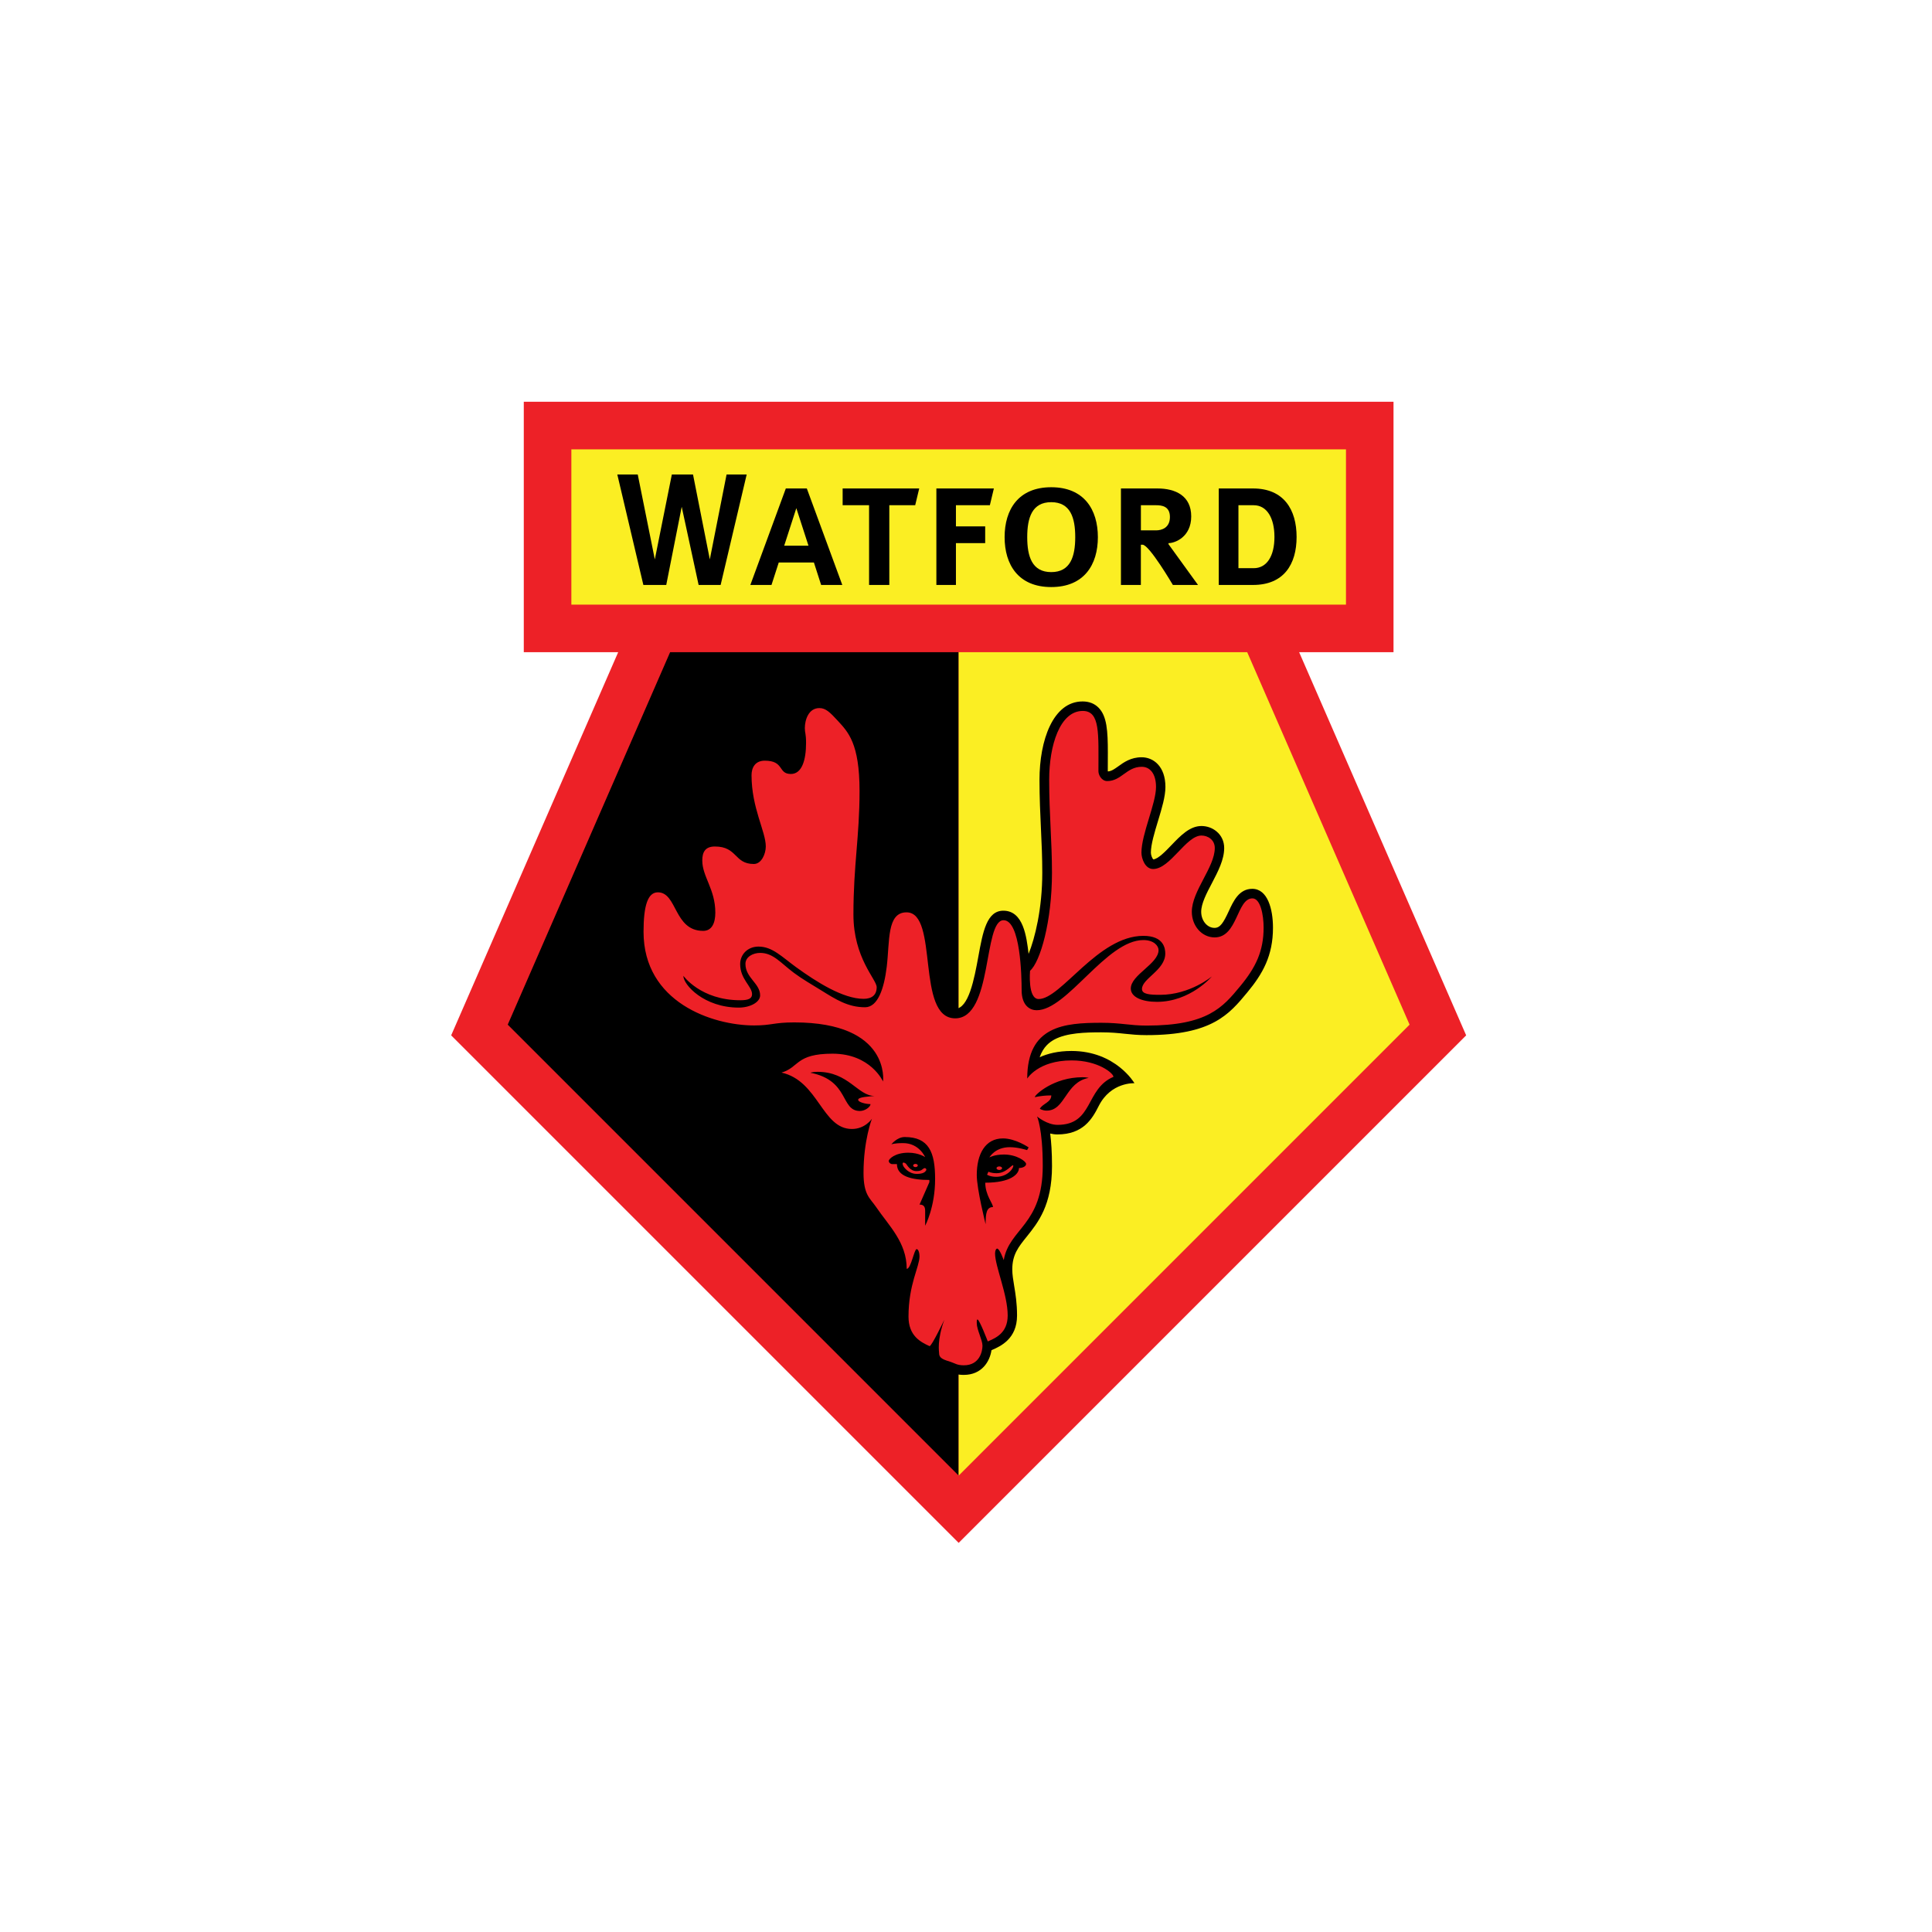 <svg width="200" height="200" viewBox="0 0 200 200" fill="none" xmlns="http://www.w3.org/2000/svg">
<rect width="200" height="200" fill="white"/>
<path d="M99.242 159.718L151.777 107.18L134.487 67.515H144.256V41.592H54.222V67.515H63.994L46.705 107.18L99.242 159.718Z" fill="#ED2127"/>
<path d="M59.147 46.516C59.147 51.462 59.147 57.644 59.147 62.59C61.572 62.59 136.909 62.59 139.334 62.59C139.334 57.644 139.334 51.462 139.334 46.516C131.04 46.516 67.44 46.516 59.147 46.516Z" fill="#FBEE23"/>
<path d="M99.242 67.515H69.37C64.792 78.019 54.335 102.004 52.561 106.072C56.587 110.101 93.463 146.976 99.242 152.756V67.515Z" fill="black"/>
<path d="M129.111 67.515H99.239V152.756C105.018 146.976 141.891 110.101 145.919 106.072C144.145 102.004 133.69 78.019 129.111 67.515Z" fill="#FBEE23"/>
<path d="M70.57 52.463L72.321 60.554H74.6L77.296 49.118H75.215L73.48 57.91L71.741 49.118H69.549L67.787 57.91L66.019 49.118H63.904L66.601 60.554H68.97L70.57 52.463Z" fill="black"/>
<path d="M81.179 56.492L82.436 52.606L83.694 56.492H81.179ZM85.004 60.554H87.194L83.521 50.563H81.349L77.676 60.554H79.865L80.617 58.227H84.255L85.004 60.554Z" fill="black"/>
<path d="M87.23 50.566V52.301H89.966V60.554H92.062V52.301H94.741L95.157 50.566H87.23Z" fill="black"/>
<path d="M96.933 50.566V60.554H98.958V56.223H101.986V54.491H98.958V52.301H102.47L102.885 50.566H96.933Z" fill="black"/>
<path d="M108.823 59.224C106.831 59.224 106.338 57.602 106.338 55.605C106.338 53.606 106.831 51.985 108.823 51.985C110.815 51.985 111.308 53.606 111.308 55.605C111.308 57.602 110.812 59.224 108.823 59.224ZM108.823 50.438C105.422 50.438 103.997 52.749 103.997 55.605C103.997 58.457 105.422 60.772 108.823 60.772C112.225 60.772 113.652 58.457 113.652 55.605C113.649 52.752 112.225 50.438 108.823 50.438Z" fill="black"/>
<path d="M119.679 54.903H118.105V52.301H119.679C120.25 52.301 121.11 52.391 121.11 53.52C121.11 54.649 120.25 54.903 119.679 54.903ZM120.963 56.333V56.226C121.632 56.226 123.314 55.593 123.314 53.457C123.314 51.325 121.686 50.566 119.822 50.566H116.039V60.554H118.102V56.387H118.276C118.971 56.387 121.415 60.554 121.415 60.554H124.018L120.963 56.333Z" fill="black"/>
<path d="M129.783 58.818H128.203V52.301H129.783C131.145 52.301 131.93 53.618 131.93 55.584C131.933 57.552 131.148 58.818 129.783 58.818ZM129.714 50.566H126.166V60.554H129.714C132.897 60.554 134.223 58.421 134.223 55.587C134.223 52.752 132.897 50.566 129.714 50.566Z" fill="black"/>
<path d="M82.338 75.382C82.338 75.686 82.37 75.877 82.397 76.051C82.427 76.236 82.46 76.424 82.46 76.908C82.46 78.431 82.111 79.145 81.868 79.145C81.818 79.145 81.794 79.142 81.776 79.139C81.749 79.106 81.699 79.04 81.66 78.981C81.248 78.392 80.683 77.768 79.166 77.768C77.757 77.768 76.813 78.769 76.813 80.256C76.813 82.439 77.365 84.204 77.807 85.623C78.067 86.447 78.288 87.158 78.288 87.633C78.288 88.012 78.106 88.385 77.995 88.466C77.443 88.457 77.261 88.278 76.87 87.895C76.344 87.376 75.621 86.662 74.002 86.662C73.313 86.662 71.714 86.898 71.714 89.093C71.714 90.049 72.049 90.867 72.368 91.656C72.712 92.495 73.064 93.361 73.064 94.499C73.064 94.589 73.056 95.395 72.793 95.395C71.757 95.395 71.365 94.753 70.768 93.621C70.245 92.632 69.597 91.408 68.095 91.408C65.628 91.408 65.627 95.093 65.627 96.479C65.627 104.316 73.064 107.156 78.064 107.156C79.014 107.156 79.569 107.075 80.107 106.998C80.662 106.917 81.185 106.84 82.219 106.84C85.253 106.84 87.55 107.446 88.933 108.593C88.171 108.303 87.263 108.112 86.181 108.112C83.571 108.112 82.607 108.733 81.69 109.483C81.346 109.766 81.093 109.972 80.627 110.107L76.917 111.167L80.68 112.01C82.251 112.362 83.12 113.595 84.043 114.9C85.025 116.292 86.136 117.872 88.179 117.872C88.371 117.872 88.55 117.857 88.723 117.83C88.547 118.795 88.4 120.016 88.4 121.429C88.4 123.469 88.9 124.264 89.557 125.091L89.87 125.509C90.163 125.936 90.473 126.351 90.778 126.751C91.853 128.173 92.871 129.52 92.871 131.363C92.871 132.345 92.919 133.14 92.964 133.904C93.012 134.672 93.051 135.394 93.051 136.302C93.051 139.02 94.93 139.862 95.939 140.313C96.04 140.361 96.163 140.415 96.258 140.463C96.453 141.392 97.369 141.696 97.943 141.881L98.143 141.947L98.352 142.031C98.644 142.156 99.042 142.329 99.765 142.329C101.643 142.329 102.467 140.934 102.638 139.773C102.671 139.758 102.703 139.746 102.733 139.731C103.56 139.364 105.284 138.605 105.284 136.183C105.284 134.914 105.126 133.955 104.986 133.11C104.884 132.486 104.791 131.945 104.791 131.41C104.791 129.875 105.421 129.096 106.284 128.021C107.449 126.569 108.903 124.768 108.903 120.709C108.903 119.273 108.823 118.174 108.715 117.343C108.951 117.397 109.196 117.436 109.45 117.436C112.138 117.436 113.067 115.823 113.742 114.488C115.002 111.989 117.439 112.135 117.439 112.135C117.439 112.135 115.51 108.796 110.914 108.796C109.513 108.796 108.437 109.077 107.625 109.444C108.001 108.363 108.644 107.882 109.172 107.598C110.442 106.926 112.326 106.866 113.996 106.866C115.02 106.866 115.746 106.941 116.451 107.016C117.114 107.085 117.798 107.156 118.679 107.156C125.456 107.156 127.235 105.009 129.117 102.736C130.718 100.807 131.778 98.934 131.778 96.037C131.778 94.09 131.217 92.011 129.634 92.011C128.266 92.011 127.678 93.289 127.206 94.317C126.641 95.541 126.309 96.055 125.727 96.055C124.965 96.055 124.347 95.305 124.347 94.386C124.347 93.534 124.912 92.459 125.459 91.42C126.08 90.231 126.727 89.004 126.727 87.785C126.727 87.098 126.444 86.486 125.927 86.062C125.497 85.706 124.945 85.509 124.369 85.509C123.165 85.509 122.206 86.51 121.277 87.477C120.686 88.096 119.88 88.935 119.39 88.965C119.291 88.878 119.138 88.538 119.138 88.266C119.138 87.421 119.515 86.172 119.882 84.969C120.276 83.672 120.644 82.445 120.644 81.463C120.644 79.339 119.408 78.392 118.18 78.392C117.063 78.392 116.337 78.915 115.755 79.336C115.319 79.65 115.038 79.832 114.695 79.859C114.686 79.844 114.68 79.832 114.677 79.817C114.677 79.772 114.68 78.802 114.68 78.802C114.68 78.494 114.683 78.195 114.683 77.908C114.683 75.659 114.59 74.13 113.718 73.255C113.294 72.828 112.738 72.613 112.069 72.613C108.99 72.613 107.608 76.681 107.608 80.71C107.608 82.579 107.685 84.231 107.76 85.826C107.832 87.349 107.897 88.783 107.897 90.342C107.897 94.081 107.133 97.142 106.479 98.743C106.267 96.96 105.941 94.275 103.866 94.275C102.145 94.275 101.741 96.473 101.279 99.018C100.86 101.302 100.284 104.432 98.866 104.432C97.674 104.432 97.331 102.255 96.999 99.409C96.677 96.62 96.309 93.46 93.827 93.46C91.127 93.46 90.951 96.96 90.838 99.275C90.823 99.564 90.805 99.908 90.778 100.239C90.118 98.946 89.323 96.721 89.323 94.678C89.323 92.086 89.484 90.055 89.646 88.09C89.798 86.208 89.956 84.261 89.956 81.896C89.956 76.681 88.66 75.271 87.516 74.029L87.436 73.942C86.668 73.109 85.946 72.32 84.808 72.32C83.192 72.326 82.338 73.865 82.338 75.382Z" fill="black"/>
<path d="M106.488 118.783L106.32 119.058C106.32 119.058 105.391 118.756 104.534 118.756C102.99 118.756 102.423 119.816 102.423 119.816C102.423 119.816 102.931 119.515 103.931 119.515C105.257 119.515 106.222 120.226 106.222 120.491C106.222 120.766 105.813 120.913 105.484 120.913C105.484 121.552 104.615 122.433 101.995 122.433C101.995 123.723 102.793 124.58 102.793 124.956C102.127 124.956 102.032 125.596 102.032 126.73C102.032 126.73 101.115 123.099 101.115 121.638C101.115 119.479 101.983 117.848 103.829 117.848C105.149 117.854 106.488 118.783 106.488 118.783ZM112.069 111.514C112.475 111.514 112.703 111.585 112.703 111.585C110.269 112.03 110.296 114.972 108.348 114.972C107.924 114.972 107.643 114.781 107.643 114.781C107.918 114.247 108.829 114.118 108.829 113.398C108.199 113.398 107.736 113.452 107.118 113.577C107.121 113.341 109.068 111.514 112.069 111.514ZM95.771 126.889V125.321C95.771 124.885 95.578 124.696 95.192 124.696L96.207 122.379V122.149C94.409 122.149 92.85 121.788 92.85 120.509H92.343C92.235 120.509 92.002 120.387 92.002 120.169C92.002 120.011 92.606 119.327 94.03 119.327C95.117 119.327 95.768 119.783 95.768 119.783C95.768 119.783 95.153 118.335 93.499 118.335C92.522 118.335 92.269 118.467 92.269 118.467C92.269 118.467 92.859 117.705 93.654 117.705C96.151 117.705 96.802 119.273 96.802 122.035C96.811 124.959 95.771 126.889 95.771 126.889ZM88.836 113.849C88.836 114.103 89.646 114.297 90.115 114.297C90.115 114.587 89.547 115.008 89.019 115.008C86.979 115.008 87.967 111.845 83.891 111.051C83.891 111.051 84.109 110.955 84.637 110.955C87.857 110.955 88.789 113.452 90.539 113.452C90.028 113.509 88.836 113.548 88.836 113.849ZM129.651 93C128.021 93 128.132 97.04 125.742 97.04C124.422 97.04 123.377 95.858 123.377 94.386C123.377 92.238 125.754 89.774 125.754 87.785C125.754 86.934 125.037 86.495 124.377 86.495C122.774 86.495 121.143 89.959 119.372 89.959C118.538 89.959 118.162 88.872 118.162 88.269C118.162 86.34 119.671 83.192 119.671 81.466C119.671 80.08 119.04 79.378 118.192 79.378C116.618 79.378 116.092 80.856 114.614 80.856C114.05 80.856 113.709 80.238 113.709 79.841C113.709 75.967 113.906 73.596 112.085 73.596C109.725 73.596 108.611 77.162 108.611 80.71C108.611 84.312 108.9 87.098 108.9 90.345C108.9 95.371 107.688 99.585 106.631 100.493C106.631 100.493 106.368 103.42 107.524 103.42C109.859 103.42 113.652 96.879 118.359 96.879C120.482 96.879 120.629 98.185 120.629 98.713C120.629 100.425 118.216 101.297 118.216 102.381C118.216 102.936 119.058 102.984 120.097 102.984C123.185 102.984 125.455 101.079 125.455 101.079C125.455 101.079 123.237 103.71 119.763 103.71C118.24 103.71 117.06 103.229 117.06 102.333C117.06 100.911 119.933 99.776 119.933 98.352C119.933 97.919 119.453 97.315 118.366 97.315C114.528 97.315 110.474 104.579 107.314 104.579C106.663 104.579 105.758 104.146 105.758 102.494C105.758 101.085 105.648 95.261 103.886 95.261C101.769 95.261 102.784 105.418 98.883 105.418C94.765 105.418 97.223 94.445 93.845 94.445C91.793 94.445 92.116 97.417 91.793 100.09C91.527 102.279 90.894 104.271 89.55 104.271C87.776 104.271 86.522 103.456 85.01 102.521C84.049 101.927 83.027 101.341 82.179 100.705C80.802 99.675 80.047 98.644 78.688 98.644C77.965 98.644 77.168 99.042 77.168 99.782C77.168 101.231 78.688 101.792 78.688 103.041C78.688 103.746 77.658 104.307 76.478 104.307C72.894 104.307 70.741 101.957 70.741 101.013C70.741 101.013 72.533 103.545 76.639 103.545C77.526 103.545 77.852 103.348 77.852 102.912C77.852 102.1 76.622 101.374 76.622 99.8C76.622 98.806 77.398 97.99 78.521 97.99C79.952 97.99 80.919 99.035 82.394 100.108C84.518 101.652 87.28 103.399 89.398 103.399C90.21 103.399 90.754 103.038 90.754 102.192C90.754 101.389 88.347 99.185 88.347 94.675C88.347 89.52 88.98 86.641 88.98 81.892C88.98 76.941 87.794 75.776 86.719 74.605C85.912 73.724 85.471 73.3 84.82 73.3C83.697 73.3 83.317 74.53 83.317 75.376C83.317 75.892 83.443 75.925 83.443 76.902C83.443 78.658 83.027 80.122 81.869 80.122C80.513 80.122 81.218 78.745 79.166 78.745C78.184 78.745 77.799 79.45 77.799 80.247C77.799 83.649 79.274 86.077 79.274 87.621C79.274 88.391 78.828 89.44 78.037 89.44C75.991 89.44 76.353 87.63 74.005 87.63C73.005 87.63 72.7 88.209 72.7 89.078C72.7 90.76 74.05 92.047 74.05 94.481C74.05 95.556 73.689 96.363 72.796 96.363C69.743 96.363 70.123 92.373 68.101 92.373C67.067 92.373 66.619 93.726 66.619 96.458C66.619 103.77 73.763 106.153 78.07 106.153C79.897 106.153 80.095 105.839 82.224 105.839C92.221 105.839 91.414 111.959 91.414 111.959C91.414 111.959 90.136 109.077 86.187 109.077C82.338 109.077 82.756 110.498 80.901 111.033C84.745 111.896 85.086 116.872 88.189 116.872C89.575 116.872 90.261 115.811 90.261 115.811C90.261 115.811 89.392 118.051 89.392 121.417C89.392 123.717 90.07 124.031 90.691 124.944C92.014 126.889 93.863 128.606 93.863 131.354C94.305 131.354 94.64 129.308 94.888 129.308C95.049 129.308 95.186 129.624 95.186 130.075C95.186 131.124 94.048 132.97 94.048 136.294C94.048 138.286 95.297 138.931 96.228 139.352C96.456 139.352 97.76 136.613 97.76 136.613C96.978 138.745 97.217 139.943 97.217 140.087C97.217 140.654 97.769 140.771 98.474 141.004C98.874 141.138 99.081 141.335 99.782 141.335C101.419 141.335 101.706 139.877 101.706 139.304C101.706 138.725 101.115 137.637 101.115 136.986C101.115 136.986 101.09 136.589 101.186 136.589C101.389 136.589 102.256 138.865 102.256 138.865C103.023 138.525 104.316 138.029 104.316 136.174C104.316 134.015 103.008 131.082 103.008 129.762C103.008 129.457 103.116 129.254 103.226 129.254C103.48 129.254 103.907 130.449 103.907 130.449C104.472 127.146 107.945 126.832 107.945 120.703C107.945 116.824 107.354 115.576 107.354 115.576C107.354 115.576 108.384 116.445 109.474 116.445C113.213 116.445 112.329 112.717 115.265 111.475C115.265 111.104 113.685 109.773 110.935 109.773C107.461 109.773 106.338 111.657 106.338 111.657C106.338 106.204 110.158 105.878 114.011 105.878C116.075 105.878 116.961 106.168 118.694 106.168C125.016 106.168 126.57 104.283 128.383 102.094C129.992 100.15 130.808 98.474 130.808 96.031C130.811 94.72 130.485 93 129.651 93Z" fill="#ED2127"/>
<path d="M102.324 121.292L102.181 121.605C102.181 121.605 102.483 121.823 103.131 121.823C104.436 121.823 105.009 120.766 104.881 120.641C104.755 120.515 104.191 121.45 103.178 121.45C102.575 121.45 102.324 121.292 102.324 121.292Z" fill="#ED2127"/>
<path d="M103.736 120.931C103.736 121.029 103.608 121.113 103.447 121.113C103.288 121.113 103.157 121.032 103.157 120.931C103.157 120.832 103.285 120.748 103.447 120.748C103.608 120.748 103.736 120.832 103.736 120.931Z" fill="#ED2127"/>
<path d="M93.761 120.447C93.896 120.548 94.168 121.232 94.882 121.232C95.401 121.232 95.473 121.038 95.634 120.948C95.795 120.859 95.965 121.029 95.864 121.178C95.762 121.331 95.569 121.522 94.906 121.522C94.048 121.522 93.549 120.823 93.484 120.653C93.364 120.357 93.487 120.256 93.761 120.447Z" fill="#ED2127"/>
<path d="M95.01 120.65C95.01 120.742 94.902 120.817 94.771 120.817C94.636 120.817 94.529 120.742 94.529 120.65C94.529 120.56 94.636 120.485 94.771 120.485C94.902 120.485 95.01 120.56 95.01 120.65Z" fill="#ED2127"/>
</svg>
